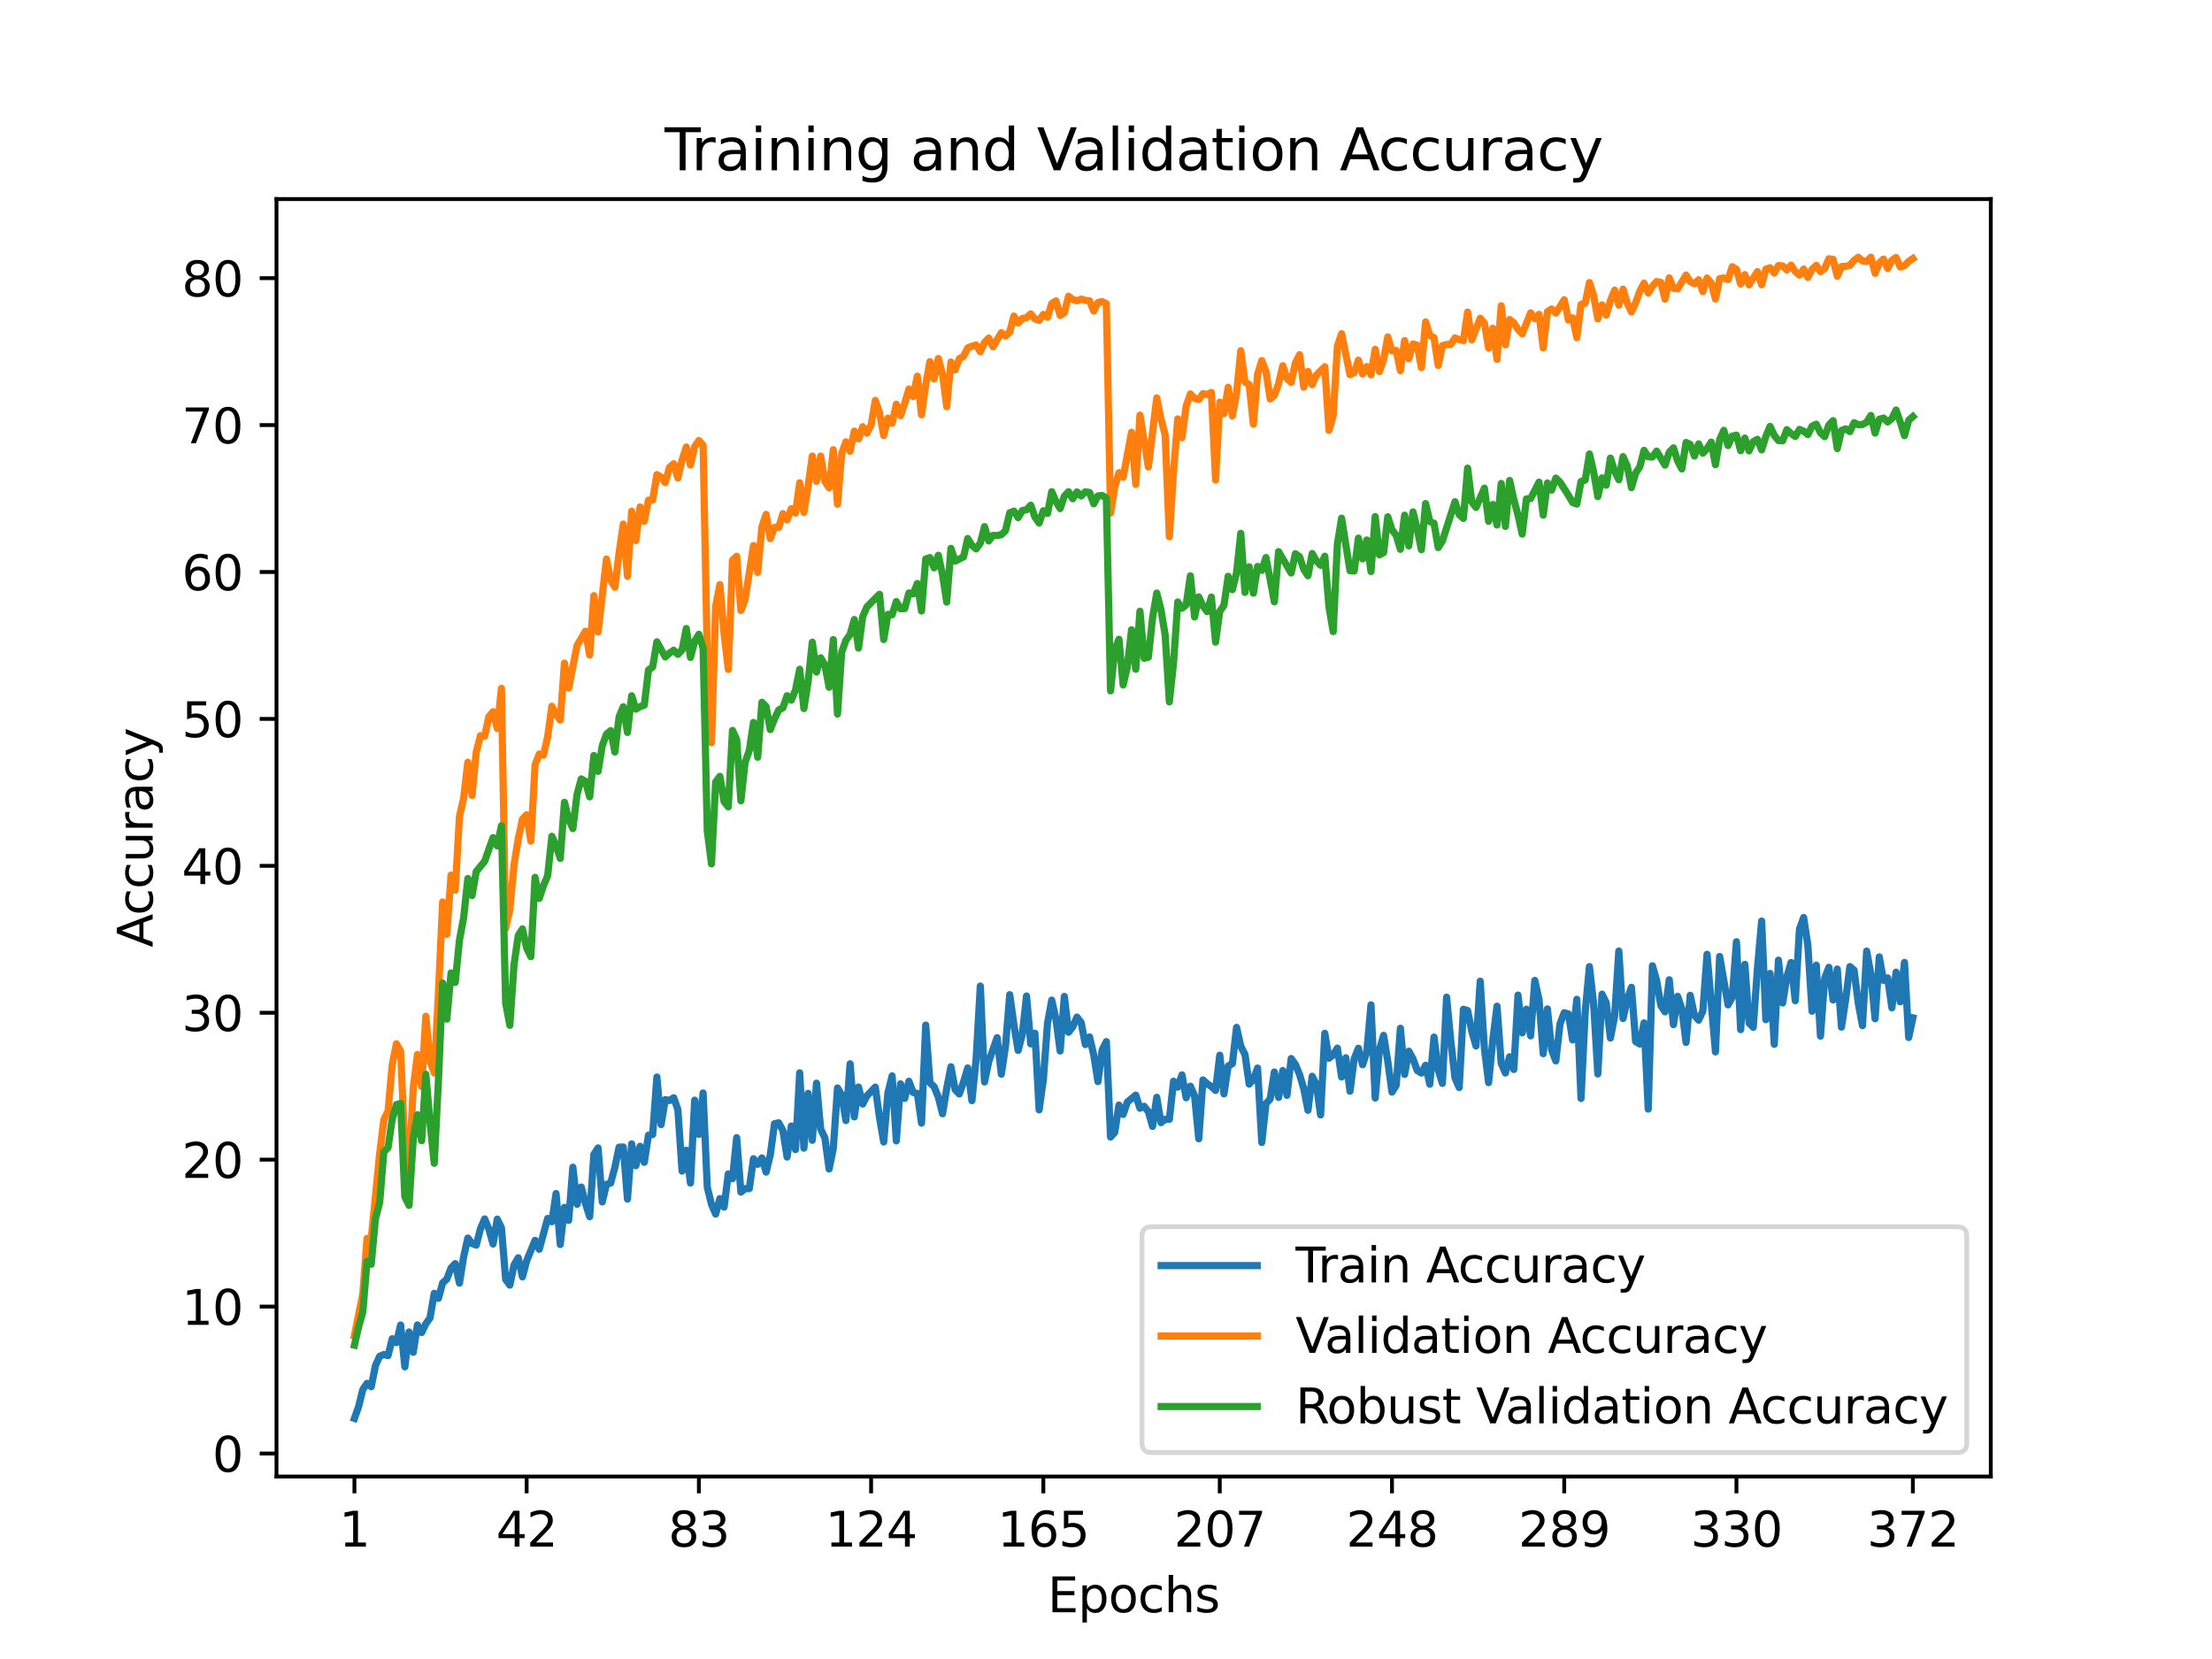 <?xml version="1.0" encoding="utf-8" standalone="no"?>
<!DOCTYPE svg PUBLIC "-//W3C//DTD SVG 1.1//EN"
  "http://www.w3.org/Graphics/SVG/1.1/DTD/svg11.dtd">
<svg height="345.6pt" version="1.1" viewBox="0 0 460.8 345.6" width="460.8pt" xmlns="http://www.w3.org/2000/svg" xmlns:xlink="http://www.w3.org/1999/xlink">
 <defs>
  <style type="text/css">*{stroke-linecap:butt;stroke-linejoin:round;}</style>
 </defs>
 <g id="figure_1">
  <g id="patch_1">
   <path d="M 0 345.6 
L 460.8 345.6 
L 460.8 0 
L 0 0 
z
" style="fill:#ffffff;"/>
  </g>
  <g id="axes_1">
   <g id="patch_2">
    <path d="M 57.6 307.584 
L 414.72 307.584 
L 414.72 41.472 
L 57.6 41.472 
z
" style="fill:#ffffff;"/>
   </g>
   <g id="matplotlib.axis_1">
    <g id="xtick_1">
     <g id="line2d_1">
      <defs>
       <path d="M 0 0 
L 0 3.5 
" id="m6f16e07f2f" style="stroke:#000000;stroke-width:0.8;"/>
      </defs>
      <g>
       <use style="stroke:#000000;stroke-width:0.8;" x="73.833" xlink:href="#m6f16e07f2f" y="307.584"/>
      </g>
     </g>
     <g id="text_1">
      <!-- 1 -->
      <g transform="translate(70.651 322.182)scale(0.1 -0.1)">
       <defs>
        <path d="M 794 531 
L 1825 531 
L 1825 4091 
L 703 3866 
L 703 4441 
L 1819 4666 
L 2450 4666 
L 2450 531 
L 3481 531 
L 3481 0 
L 794 0 
L 794 531 
z
" id="DejaVuSans-31" transform="scale(0.016)"/>
       </defs>
       <use xlink:href="#DejaVuSans-31"/>
      </g>
     </g>
    </g>
    <g id="xtick_2">
     <g id="line2d_2">
      <g>
       <use style="stroke:#000000;stroke-width:0.8;" x="109.711" xlink:href="#m6f16e07f2f" y="307.584"/>
      </g>
     </g>
     <g id="text_2">
      <!-- 42 -->
      <g transform="translate(103.348 322.182)scale(0.1 -0.1)">
       <defs>
        <path d="M 2419 4116 
L 825 1625 
L 2419 1625 
L 2419 4116 
z
M 2253 4666 
L 3047 4666 
L 3047 1625 
L 3713 1625 
L 3713 1100 
L 3047 1100 
L 3047 0 
L 2419 0 
L 2419 1100 
L 313 1100 
L 313 1709 
L 2253 4666 
z
" id="DejaVuSans-34" transform="scale(0.016)"/>
        <path d="M 1228 531 
L 3431 531 
L 3431 0 
L 469 0 
L 469 531 
Q 828 903 1448 1529 
Q 2069 2156 2228 2338 
Q 2531 2678 2651 2914 
Q 2772 3150 2772 3378 
Q 2772 3750 2511 3984 
Q 2250 4219 1831 4219 
Q 1534 4219 1204 4116 
Q 875 4013 500 3803 
L 500 4441 
Q 881 4594 1212 4672 
Q 1544 4750 1819 4750 
Q 2544 4750 2975 4387 
Q 3406 4025 3406 3419 
Q 3406 3131 3298 2873 
Q 3191 2616 2906 2266 
Q 2828 2175 2409 1742 
Q 1991 1309 1228 531 
z
" id="DejaVuSans-32" transform="scale(0.016)"/>
       </defs>
       <use xlink:href="#DejaVuSans-34"/>
       <use x="63.623" xlink:href="#DejaVuSans-32"/>
      </g>
     </g>
    </g>
    <g id="xtick_3">
     <g id="line2d_3">
      <g>
       <use style="stroke:#000000;stroke-width:0.8;" x="145.589" xlink:href="#m6f16e07f2f" y="307.584"/>
      </g>
     </g>
     <g id="text_3">
      <!-- 83 -->
      <g transform="translate(139.227 322.182)scale(0.1 -0.1)">
       <defs>
        <path d="M 2034 2216 
Q 1584 2216 1326 1975 
Q 1069 1734 1069 1313 
Q 1069 891 1326 650 
Q 1584 409 2034 409 
Q 2484 409 2743 651 
Q 3003 894 3003 1313 
Q 3003 1734 2745 1975 
Q 2488 2216 2034 2216 
z
M 1403 2484 
Q 997 2584 770 2862 
Q 544 3141 544 3541 
Q 544 4100 942 4425 
Q 1341 4750 2034 4750 
Q 2731 4750 3128 4425 
Q 3525 4100 3525 3541 
Q 3525 3141 3298 2862 
Q 3072 2584 2669 2484 
Q 3125 2378 3379 2068 
Q 3634 1759 3634 1313 
Q 3634 634 3220 271 
Q 2806 -91 2034 -91 
Q 1263 -91 848 271 
Q 434 634 434 1313 
Q 434 1759 690 2068 
Q 947 2378 1403 2484 
z
M 1172 3481 
Q 1172 3119 1398 2916 
Q 1625 2713 2034 2713 
Q 2441 2713 2670 2916 
Q 2900 3119 2900 3481 
Q 2900 3844 2670 4047 
Q 2441 4250 2034 4250 
Q 1625 4250 1398 4047 
Q 1172 3844 1172 3481 
z
" id="DejaVuSans-38" transform="scale(0.016)"/>
        <path d="M 2597 2516 
Q 3050 2419 3304 2112 
Q 3559 1806 3559 1356 
Q 3559 666 3084 287 
Q 2609 -91 1734 -91 
Q 1441 -91 1130 -33 
Q 819 25 488 141 
L 488 750 
Q 750 597 1062 519 
Q 1375 441 1716 441 
Q 2309 441 2620 675 
Q 2931 909 2931 1356 
Q 2931 1769 2642 2001 
Q 2353 2234 1838 2234 
L 1294 2234 
L 1294 2753 
L 1863 2753 
Q 2328 2753 2575 2939 
Q 2822 3125 2822 3475 
Q 2822 3834 2567 4026 
Q 2313 4219 1838 4219 
Q 1578 4219 1281 4162 
Q 984 4106 628 3988 
L 628 4550 
Q 988 4650 1302 4700 
Q 1616 4750 1894 4750 
Q 2613 4750 3031 4423 
Q 3450 4097 3450 3541 
Q 3450 3153 3228 2886 
Q 3006 2619 2597 2516 
z
" id="DejaVuSans-33" transform="scale(0.016)"/>
       </defs>
       <use xlink:href="#DejaVuSans-38"/>
       <use x="63.623" xlink:href="#DejaVuSans-33"/>
      </g>
     </g>
    </g>
    <g id="xtick_4">
     <g id="line2d_4">
      <g>
       <use style="stroke:#000000;stroke-width:0.8;" x="181.468" xlink:href="#m6f16e07f2f" y="307.584"/>
      </g>
     </g>
     <g id="text_4">
      <!-- 124 -->
      <g transform="translate(171.924 322.182)scale(0.1 -0.1)">
       <use xlink:href="#DejaVuSans-31"/>
       <use x="63.623" xlink:href="#DejaVuSans-32"/>
       <use x="127.246" xlink:href="#DejaVuSans-34"/>
      </g>
     </g>
    </g>
    <g id="xtick_5">
     <g id="line2d_5">
      <g>
       <use style="stroke:#000000;stroke-width:0.8;" x="217.346" xlink:href="#m6f16e07f2f" y="307.584"/>
      </g>
     </g>
     <g id="text_5">
      <!-- 165 -->
      <g transform="translate(207.802 322.182)scale(0.1 -0.1)">
       <defs>
        <path d="M 2113 2584 
Q 1688 2584 1439 2293 
Q 1191 2003 1191 1497 
Q 1191 994 1439 701 
Q 1688 409 2113 409 
Q 2538 409 2786 701 
Q 3034 994 3034 1497 
Q 3034 2003 2786 2293 
Q 2538 2584 2113 2584 
z
M 3366 4563 
L 3366 3988 
Q 3128 4100 2886 4159 
Q 2644 4219 2406 4219 
Q 1781 4219 1451 3797 
Q 1122 3375 1075 2522 
Q 1259 2794 1537 2939 
Q 1816 3084 2150 3084 
Q 2853 3084 3261 2657 
Q 3669 2231 3669 1497 
Q 3669 778 3244 343 
Q 2819 -91 2113 -91 
Q 1303 -91 875 529 
Q 447 1150 447 2328 
Q 447 3434 972 4092 
Q 1497 4750 2381 4750 
Q 2619 4750 2861 4703 
Q 3103 4656 3366 4563 
z
" id="DejaVuSans-36" transform="scale(0.016)"/>
        <path d="M 691 4666 
L 3169 4666 
L 3169 4134 
L 1269 4134 
L 1269 2991 
Q 1406 3038 1543 3061 
Q 1681 3084 1819 3084 
Q 2600 3084 3056 2656 
Q 3513 2228 3513 1497 
Q 3513 744 3044 326 
Q 2575 -91 1722 -91 
Q 1428 -91 1123 -41 
Q 819 9 494 109 
L 494 744 
Q 775 591 1075 516 
Q 1375 441 1709 441 
Q 2250 441 2565 725 
Q 2881 1009 2881 1497 
Q 2881 1984 2565 2268 
Q 2250 2553 1709 2553 
Q 1456 2553 1204 2497 
Q 953 2441 691 2322 
L 691 4666 
z
" id="DejaVuSans-35" transform="scale(0.016)"/>
       </defs>
       <use xlink:href="#DejaVuSans-31"/>
       <use x="63.623" xlink:href="#DejaVuSans-36"/>
       <use x="127.246" xlink:href="#DejaVuSans-35"/>
      </g>
     </g>
    </g>
    <g id="xtick_6">
     <g id="line2d_6">
      <g>
       <use style="stroke:#000000;stroke-width:0.8;" x="254.099" xlink:href="#m6f16e07f2f" y="307.584"/>
      </g>
     </g>
     <g id="text_6">
      <!-- 207 -->
      <g transform="translate(244.555 322.182)scale(0.1 -0.1)">
       <defs>
        <path d="M 2034 4250 
Q 1547 4250 1301 3770 
Q 1056 3291 1056 2328 
Q 1056 1369 1301 889 
Q 1547 409 2034 409 
Q 2525 409 2770 889 
Q 3016 1369 3016 2328 
Q 3016 3291 2770 3770 
Q 2525 4250 2034 4250 
z
M 2034 4750 
Q 2819 4750 3233 4129 
Q 3647 3509 3647 2328 
Q 3647 1150 3233 529 
Q 2819 -91 2034 -91 
Q 1250 -91 836 529 
Q 422 1150 422 2328 
Q 422 3509 836 4129 
Q 1250 4750 2034 4750 
z
" id="DejaVuSans-30" transform="scale(0.016)"/>
        <path d="M 525 4666 
L 3525 4666 
L 3525 4397 
L 1831 0 
L 1172 0 
L 2766 4134 
L 525 4134 
L 525 4666 
z
" id="DejaVuSans-37" transform="scale(0.016)"/>
       </defs>
       <use xlink:href="#DejaVuSans-32"/>
       <use x="63.623" xlink:href="#DejaVuSans-30"/>
       <use x="127.246" xlink:href="#DejaVuSans-37"/>
      </g>
     </g>
    </g>
    <g id="xtick_7">
     <g id="line2d_7">
      <g>
       <use style="stroke:#000000;stroke-width:0.8;" x="289.977" xlink:href="#m6f16e07f2f" y="307.584"/>
      </g>
     </g>
     <g id="text_7">
      <!-- 248 -->
      <g transform="translate(280.434 322.182)scale(0.1 -0.1)">
       <use xlink:href="#DejaVuSans-32"/>
       <use x="63.623" xlink:href="#DejaVuSans-34"/>
       <use x="127.246" xlink:href="#DejaVuSans-38"/>
      </g>
     </g>
    </g>
    <g id="xtick_8">
     <g id="line2d_8">
      <g>
       <use style="stroke:#000000;stroke-width:0.8;" x="325.856" xlink:href="#m6f16e07f2f" y="307.584"/>
      </g>
     </g>
     <g id="text_8">
      <!-- 289 -->
      <g transform="translate(316.312 322.182)scale(0.1 -0.1)">
       <defs>
        <path d="M 703 97 
L 703 672 
Q 941 559 1184 500 
Q 1428 441 1663 441 
Q 2288 441 2617 861 
Q 2947 1281 2994 2138 
Q 2813 1869 2534 1725 
Q 2256 1581 1919 1581 
Q 1219 1581 811 2004 
Q 403 2428 403 3163 
Q 403 3881 828 4315 
Q 1253 4750 1959 4750 
Q 2769 4750 3195 4129 
Q 3622 3509 3622 2328 
Q 3622 1225 3098 567 
Q 2575 -91 1691 -91 
Q 1453 -91 1209 -44 
Q 966 3 703 97 
z
M 1959 2075 
Q 2384 2075 2632 2365 
Q 2881 2656 2881 3163 
Q 2881 3666 2632 3958 
Q 2384 4250 1959 4250 
Q 1534 4250 1286 3958 
Q 1038 3666 1038 3163 
Q 1038 2656 1286 2365 
Q 1534 2075 1959 2075 
z
" id="DejaVuSans-39" transform="scale(0.016)"/>
       </defs>
       <use xlink:href="#DejaVuSans-32"/>
       <use x="63.623" xlink:href="#DejaVuSans-38"/>
       <use x="127.246" xlink:href="#DejaVuSans-39"/>
      </g>
     </g>
    </g>
    <g id="xtick_9">
     <g id="line2d_9">
      <g>
       <use style="stroke:#000000;stroke-width:0.8;" x="361.734" xlink:href="#m6f16e07f2f" y="307.584"/>
      </g>
     </g>
     <g id="text_9">
      <!-- 330 -->
      <g transform="translate(352.19 322.182)scale(0.1 -0.1)">
       <use xlink:href="#DejaVuSans-33"/>
       <use x="63.623" xlink:href="#DejaVuSans-33"/>
       <use x="127.246" xlink:href="#DejaVuSans-30"/>
      </g>
     </g>
    </g>
    <g id="xtick_10">
     <g id="line2d_10">
      <g>
       <use style="stroke:#000000;stroke-width:0.8;" x="398.487" xlink:href="#m6f16e07f2f" y="307.584"/>
      </g>
     </g>
     <g id="text_10">
      <!-- 372 -->
      <g transform="translate(388.944 322.182)scale(0.1 -0.1)">
       <use xlink:href="#DejaVuSans-33"/>
       <use x="63.623" xlink:href="#DejaVuSans-37"/>
       <use x="127.246" xlink:href="#DejaVuSans-32"/>
      </g>
     </g>
    </g>
    <g id="text_11">
     <!-- Epochs -->
     <g transform="translate(218.244 335.861)scale(0.1 -0.1)">
      <defs>
       <path d="M 628 4666 
L 3578 4666 
L 3578 4134 
L 1259 4134 
L 1259 2753 
L 3481 2753 
L 3481 2222 
L 1259 2222 
L 1259 531 
L 3634 531 
L 3634 0 
L 628 0 
L 628 4666 
z
" id="DejaVuSans-45" transform="scale(0.016)"/>
       <path d="M 1159 525 
L 1159 -1331 
L 581 -1331 
L 581 3500 
L 1159 3500 
L 1159 2969 
Q 1341 3281 1617 3432 
Q 1894 3584 2278 3584 
Q 2916 3584 3314 3078 
Q 3713 2572 3713 1747 
Q 3713 922 3314 415 
Q 2916 -91 2278 -91 
Q 1894 -91 1617 61 
Q 1341 213 1159 525 
z
M 3116 1747 
Q 3116 2381 2855 2742 
Q 2594 3103 2138 3103 
Q 1681 3103 1420 2742 
Q 1159 2381 1159 1747 
Q 1159 1113 1420 752 
Q 1681 391 2138 391 
Q 2594 391 2855 752 
Q 3116 1113 3116 1747 
z
" id="DejaVuSans-70" transform="scale(0.016)"/>
       <path d="M 1959 3097 
Q 1497 3097 1228 2736 
Q 959 2375 959 1747 
Q 959 1119 1226 758 
Q 1494 397 1959 397 
Q 2419 397 2687 759 
Q 2956 1122 2956 1747 
Q 2956 2369 2687 2733 
Q 2419 3097 1959 3097 
z
M 1959 3584 
Q 2709 3584 3137 3096 
Q 3566 2609 3566 1747 
Q 3566 888 3137 398 
Q 2709 -91 1959 -91 
Q 1206 -91 779 398 
Q 353 888 353 1747 
Q 353 2609 779 3096 
Q 1206 3584 1959 3584 
z
" id="DejaVuSans-6f" transform="scale(0.016)"/>
       <path d="M 3122 3366 
L 3122 2828 
Q 2878 2963 2633 3030 
Q 2388 3097 2138 3097 
Q 1578 3097 1268 2742 
Q 959 2388 959 1747 
Q 959 1106 1268 751 
Q 1578 397 2138 397 
Q 2388 397 2633 464 
Q 2878 531 3122 666 
L 3122 134 
Q 2881 22 2623 -34 
Q 2366 -91 2075 -91 
Q 1284 -91 818 406 
Q 353 903 353 1747 
Q 353 2603 823 3093 
Q 1294 3584 2113 3584 
Q 2378 3584 2631 3529 
Q 2884 3475 3122 3366 
z
" id="DejaVuSans-63" transform="scale(0.016)"/>
       <path d="M 3513 2113 
L 3513 0 
L 2938 0 
L 2938 2094 
Q 2938 2591 2744 2837 
Q 2550 3084 2163 3084 
Q 1697 3084 1428 2787 
Q 1159 2491 1159 1978 
L 1159 0 
L 581 0 
L 581 4863 
L 1159 4863 
L 1159 2956 
Q 1366 3272 1645 3428 
Q 1925 3584 2291 3584 
Q 2894 3584 3203 3211 
Q 3513 2838 3513 2113 
z
" id="DejaVuSans-68" transform="scale(0.016)"/>
       <path d="M 2834 3397 
L 2834 2853 
Q 2591 2978 2328 3040 
Q 2066 3103 1784 3103 
Q 1356 3103 1142 2972 
Q 928 2841 928 2578 
Q 928 2378 1081 2264 
Q 1234 2150 1697 2047 
L 1894 2003 
Q 2506 1872 2764 1633 
Q 3022 1394 3022 966 
Q 3022 478 2636 193 
Q 2250 -91 1575 -91 
Q 1294 -91 989 -36 
Q 684 19 347 128 
L 347 722 
Q 666 556 975 473 
Q 1284 391 1588 391 
Q 1994 391 2212 530 
Q 2431 669 2431 922 
Q 2431 1156 2273 1281 
Q 2116 1406 1581 1522 
L 1381 1569 
Q 847 1681 609 1914 
Q 372 2147 372 2553 
Q 372 3047 722 3315 
Q 1072 3584 1716 3584 
Q 2034 3584 2315 3537 
Q 2597 3491 2834 3397 
z
" id="DejaVuSans-73" transform="scale(0.016)"/>
      </defs>
      <use xlink:href="#DejaVuSans-45"/>
      <use x="63.184" xlink:href="#DejaVuSans-70"/>
      <use x="126.66" xlink:href="#DejaVuSans-6f"/>
      <use x="187.842" xlink:href="#DejaVuSans-63"/>
      <use x="242.822" xlink:href="#DejaVuSans-68"/>
      <use x="306.201" xlink:href="#DejaVuSans-73"/>
     </g>
    </g>
   </g>
   <g id="matplotlib.axis_2">
    <g id="ytick_1">
     <g id="line2d_11">
      <defs>
       <path d="M 0 0 
L -3.5 0 
" id="mea596ab24e" style="stroke:#000000;stroke-width:0.8;"/>
      </defs>
      <g>
       <use style="stroke:#000000;stroke-width:0.8;" x="57.6" xlink:href="#mea596ab24e" y="302.793"/>
      </g>
     </g>
     <g id="text_12">
      <!-- 0 -->
      <g transform="translate(44.237 306.592)scale(0.1 -0.1)">
       <use xlink:href="#DejaVuSans-30"/>
      </g>
     </g>
    </g>
    <g id="ytick_2">
     <g id="line2d_12">
      <g>
       <use style="stroke:#000000;stroke-width:0.8;" x="57.6" xlink:href="#mea596ab24e" y="272.187"/>
      </g>
     </g>
     <g id="text_13">
      <!-- 10 -->
      <g transform="translate(37.875 275.986)scale(0.1 -0.1)">
       <use xlink:href="#DejaVuSans-31"/>
       <use x="63.623" xlink:href="#DejaVuSans-30"/>
      </g>
     </g>
    </g>
    <g id="ytick_3">
     <g id="line2d_13">
      <g>
       <use style="stroke:#000000;stroke-width:0.8;" x="57.6" xlink:href="#mea596ab24e" y="241.581"/>
      </g>
     </g>
     <g id="text_14">
      <!-- 20 -->
      <g transform="translate(37.875 245.38)scale(0.1 -0.1)">
       <use xlink:href="#DejaVuSans-32"/>
       <use x="63.623" xlink:href="#DejaVuSans-30"/>
      </g>
     </g>
    </g>
    <g id="ytick_4">
     <g id="line2d_14">
      <g>
       <use style="stroke:#000000;stroke-width:0.8;" x="57.6" xlink:href="#mea596ab24e" y="210.975"/>
      </g>
     </g>
     <g id="text_15">
      <!-- 30 -->
      <g transform="translate(37.875 214.774)scale(0.1 -0.1)">
       <use xlink:href="#DejaVuSans-33"/>
       <use x="63.623" xlink:href="#DejaVuSans-30"/>
      </g>
     </g>
    </g>
    <g id="ytick_5">
     <g id="line2d_15">
      <g>
       <use style="stroke:#000000;stroke-width:0.8;" x="57.6" xlink:href="#mea596ab24e" y="180.369"/>
      </g>
     </g>
     <g id="text_16">
      <!-- 40 -->
      <g transform="translate(37.875 184.168)scale(0.1 -0.1)">
       <use xlink:href="#DejaVuSans-34"/>
       <use x="63.623" xlink:href="#DejaVuSans-30"/>
      </g>
     </g>
    </g>
    <g id="ytick_6">
     <g id="line2d_16">
      <g>
       <use style="stroke:#000000;stroke-width:0.8;" x="57.6" xlink:href="#mea596ab24e" y="149.763"/>
      </g>
     </g>
     <g id="text_17">
      <!-- 50 -->
      <g transform="translate(37.875 153.562)scale(0.1 -0.1)">
       <use xlink:href="#DejaVuSans-35"/>
       <use x="63.623" xlink:href="#DejaVuSans-30"/>
      </g>
     </g>
    </g>
    <g id="ytick_7">
     <g id="line2d_17">
      <g>
       <use style="stroke:#000000;stroke-width:0.8;" x="57.6" xlink:href="#mea596ab24e" y="119.157"/>
      </g>
     </g>
     <g id="text_18">
      <!-- 60 -->
      <g transform="translate(37.875 122.956)scale(0.1 -0.1)">
       <use xlink:href="#DejaVuSans-36"/>
       <use x="63.623" xlink:href="#DejaVuSans-30"/>
      </g>
     </g>
    </g>
    <g id="ytick_8">
     <g id="line2d_18">
      <g>
       <use style="stroke:#000000;stroke-width:0.8;" x="57.6" xlink:href="#mea596ab24e" y="88.551"/>
      </g>
     </g>
     <g id="text_19">
      <!-- 70 -->
      <g transform="translate(37.875 92.35)scale(0.1 -0.1)">
       <use xlink:href="#DejaVuSans-37"/>
       <use x="63.623" xlink:href="#DejaVuSans-30"/>
      </g>
     </g>
    </g>
    <g id="ytick_9">
     <g id="line2d_19">
      <g>
       <use style="stroke:#000000;stroke-width:0.8;" x="57.6" xlink:href="#mea596ab24e" y="57.945"/>
      </g>
     </g>
     <g id="text_20">
      <!-- 80 -->
      <g transform="translate(37.875 61.744)scale(0.1 -0.1)">
       <use xlink:href="#DejaVuSans-38"/>
       <use x="63.623" xlink:href="#DejaVuSans-30"/>
      </g>
     </g>
    </g>
    <g id="text_21">
     <!-- Accuracy -->
     <g transform="translate(31.795 197.356)rotate(-90)scale(0.1 -0.1)">
      <defs>
       <path d="M 2188 4044 
L 1331 1722 
L 3047 1722 
L 2188 4044 
z
M 1831 4666 
L 2547 4666 
L 4325 0 
L 3669 0 
L 3244 1197 
L 1141 1197 
L 716 0 
L 50 0 
L 1831 4666 
z
" id="DejaVuSans-41" transform="scale(0.016)"/>
       <path d="M 544 1381 
L 544 3500 
L 1119 3500 
L 1119 1403 
Q 1119 906 1312 657 
Q 1506 409 1894 409 
Q 2359 409 2629 706 
Q 2900 1003 2900 1516 
L 2900 3500 
L 3475 3500 
L 3475 0 
L 2900 0 
L 2900 538 
Q 2691 219 2414 64 
Q 2138 -91 1772 -91 
Q 1169 -91 856 284 
Q 544 659 544 1381 
z
M 1991 3584 
L 1991 3584 
z
" id="DejaVuSans-75" transform="scale(0.016)"/>
       <path d="M 2631 2963 
Q 2534 3019 2420 3045 
Q 2306 3072 2169 3072 
Q 1681 3072 1420 2755 
Q 1159 2438 1159 1844 
L 1159 0 
L 581 0 
L 581 3500 
L 1159 3500 
L 1159 2956 
Q 1341 3275 1631 3429 
Q 1922 3584 2338 3584 
Q 2397 3584 2469 3576 
Q 2541 3569 2628 3553 
L 2631 2963 
z
" id="DejaVuSans-72" transform="scale(0.016)"/>
       <path d="M 2194 1759 
Q 1497 1759 1228 1600 
Q 959 1441 959 1056 
Q 959 750 1161 570 
Q 1363 391 1709 391 
Q 2188 391 2477 730 
Q 2766 1069 2766 1631 
L 2766 1759 
L 2194 1759 
z
M 3341 1997 
L 3341 0 
L 2766 0 
L 2766 531 
Q 2569 213 2275 61 
Q 1981 -91 1556 -91 
Q 1019 -91 701 211 
Q 384 513 384 1019 
Q 384 1609 779 1909 
Q 1175 2209 1959 2209 
L 2766 2209 
L 2766 2266 
Q 2766 2663 2505 2880 
Q 2244 3097 1772 3097 
Q 1472 3097 1187 3025 
Q 903 2953 641 2809 
L 641 3341 
Q 956 3463 1253 3523 
Q 1550 3584 1831 3584 
Q 2591 3584 2966 3190 
Q 3341 2797 3341 1997 
z
" id="DejaVuSans-61" transform="scale(0.016)"/>
       <path d="M 2059 -325 
Q 1816 -950 1584 -1140 
Q 1353 -1331 966 -1331 
L 506 -1331 
L 506 -850 
L 844 -850 
Q 1081 -850 1212 -737 
Q 1344 -625 1503 -206 
L 1606 56 
L 191 3500 
L 800 3500 
L 1894 763 
L 2988 3500 
L 3597 3500 
L 2059 -325 
z
" id="DejaVuSans-79" transform="scale(0.016)"/>
      </defs>
      <use xlink:href="#DejaVuSans-41"/>
      <use x="66.658" xlink:href="#DejaVuSans-63"/>
      <use x="121.639" xlink:href="#DejaVuSans-63"/>
      <use x="176.619" xlink:href="#DejaVuSans-75"/>
      <use x="239.998" xlink:href="#DejaVuSans-72"/>
      <use x="281.111" xlink:href="#DejaVuSans-61"/>
      <use x="342.391" xlink:href="#DejaVuSans-63"/>
      <use x="397.371" xlink:href="#DejaVuSans-79"/>
     </g>
    </g>
   </g>
   <g id="line2d_20">
    <path clip-path="url(#pa66f27a408)" d="M 73.833 295.488 
L 74.708 293.007 
L 75.583 289.469 
L 76.458 288.181 
L 77.333 288.885 
L 78.208 284.496 
L 79.083 282.546 
L 79.958 282.164 
L 80.833 282.401 
L 81.708 278.879 
L 82.584 279.685 
L 83.459 276.021 
L 84.334 284.741 
L 85.209 277.475 
L 86.084 281.707 
L 86.959 276.002 
L 87.834 277.596 
L 88.709 275.772 
L 89.584 274.537 
L 90.459 269.428 
L 91.334 270.469 
L 92.209 267.247 
L 93.084 266.467 
L 93.96 264.137 
L 94.835 263.242 
L 95.71 267.29 
L 96.585 261.803 
L 97.46 257.918 
L 98.335 259.042 
L 99.21 259.385 
L 100.085 255.984 
L 100.96 253.925 
L 101.835 256.008 
L 102.71 259.151 
L 103.585 253.97 
L 104.461 255.788 
L 105.336 266.515 
L 106.211 267.716 
L 107.086 263.517 
L 107.961 262.015 
L 108.836 265.992 
L 109.711 262.662 
L 111.461 258.386 
L 112.336 260.238 
L 114.086 253.827 
L 114.961 254.511 
L 115.837 248.642 
L 116.712 259.259 
L 117.587 251.515 
L 118.462 254.225 
L 119.337 243.154 
L 120.212 250.875 
L 121.087 247.29 
L 121.962 250.673 
L 122.837 253.454 
L 123.712 240.503 
L 124.587 239.128 
L 125.462 250.379 
L 126.338 246.72 
L 127.213 246.443 
L 128.088 243.176 
L 128.963 238.981 
L 129.838 238.945 
L 130.713 249.789 
L 131.588 238.291 
L 132.463 242.836 
L 133.338 238.798 
L 134.213 242.142 
L 135.088 236.48 
L 135.963 236.343 
L 136.838 224.362 
L 137.714 234.272 
L 138.589 229.067 
L 139.464 229.261 
L 140.339 228.685 
L 141.214 231.148 
L 142.089 243.956 
L 142.964 239.624 
L 143.839 246.445 
L 144.714 229.185 
L 145.589 236.313 
L 146.464 227.683 
L 147.339 247.333 
L 148.214 250.883 
L 149.09 252.913 
L 149.965 249.691 
L 150.84 251.469 
L 151.715 244.556 
L 152.59 245.545 
L 153.465 237.006 
L 154.34 248.339 
L 155.215 247.614 
L 156.09 247.62 
L 156.965 241.385 
L 157.84 242.55 
L 158.715 241.222 
L 159.591 244.172 
L 160.466 240.581 
L 161.341 234.092 
L 162.216 233.905 
L 163.091 235.508 
L 163.966 241.032 
L 164.841 234.57 
L 165.716 239.477 
L 166.591 223.495 
L 167.466 239.179 
L 168.341 227.761 
L 169.216 237.547 
L 170.091 225.651 
L 170.967 235.247 
L 171.842 237.043 
L 172.717 243.523 
L 173.592 239.236 
L 174.467 226.641 
L 175.342 228.102 
L 176.217 233.436 
L 177.092 221.609 
L 177.967 232.668 
L 178.842 226.449 
L 179.717 229.987 
L 180.592 228.285 
L 182.343 226.465 
L 183.218 232.817 
L 184.093 237.894 
L 184.968 227.669 
L 185.843 224.131 
L 186.718 237.665 
L 187.593 225.79 
L 188.468 228.826 
L 189.343 225.245 
L 190.218 227.582 
L 191.093 227.78 
L 191.968 233.968 
L 192.844 213.543 
L 193.719 225.545 
L 194.594 226.388 
L 195.469 228.547 
L 196.344 232.013 
L 197.219 226.745 
L 198.094 222.236 
L 198.969 226.98 
L 199.844 227.892 
L 200.719 225.409 
L 201.594 222.48 
L 202.469 229.289 
L 203.345 220.563 
L 204.22 205.415 
L 205.095 225.388 
L 205.97 221.148 
L 207.72 216.176 
L 208.595 223.774 
L 209.47 217.912 
L 210.345 207.206 
L 211.22 213.525 
L 212.095 218.82 
L 212.97 215.443 
L 213.845 207.483 
L 214.721 217.459 
L 215.596 215.247 
L 216.471 231.201 
L 217.346 224.937 
L 218.221 213.139 
L 219.096 208.345 
L 219.971 212.325 
L 220.846 218.938 
L 221.721 207.573 
L 222.596 215.041 
L 223.471 213.917 
L 224.346 211.875 
L 225.222 213.019 
L 226.097 217.6 
L 226.972 216.01 
L 227.847 219.775 
L 228.722 225.313 
L 229.597 218.726 
L 230.472 216.988 
L 231.347 236.863 
L 232.222 235.894 
L 233.097 230.208 
L 233.972 232.156 
L 234.847 229.581 
L 236.598 228.136 
L 237.473 230.866 
L 238.348 230.467 
L 239.223 231.589 
L 240.098 234.648 
L 240.973 228.594 
L 241.848 233.866 
L 242.723 233.17 
L 243.598 233.168 
L 244.473 225.237 
L 245.348 226.476 
L 246.223 223.929 
L 247.098 228.687 
L 247.974 226.28 
L 248.849 228.289 
L 249.724 237.229 
L 250.599 224.964 
L 251.474 225.77 
L 252.349 226.349 
L 253.224 227.159 
L 254.099 219.81 
L 254.974 227.871 
L 255.849 222.074 
L 256.724 221.583 
L 257.599 214.027 
L 258.475 217.947 
L 259.35 219.667 
L 260.225 225.827 
L 261.1 224.894 
L 261.975 222.499 
L 262.85 237.998 
L 263.725 229.92 
L 264.6 228.94 
L 265.475 223.325 
L 266.35 228.608 
L 267.225 223.019 
L 268.1 228.173 
L 268.975 220.518 
L 269.851 221.736 
L 270.726 223.848 
L 271.601 226.8 
L 272.476 231.291 
L 273.351 224.209 
L 274.226 225.919 
L 275.101 232.26 
L 275.976 215.264 
L 276.851 220.458 
L 277.726 219.761 
L 278.601 218.345 
L 279.476 224.356 
L 280.352 220.356 
L 281.227 227.324 
L 282.102 220.583 
L 282.977 218.371 
L 283.852 221.803 
L 284.727 219.126 
L 285.602 209.33 
L 286.477 228.734 
L 287.352 218.751 
L 288.227 215.686 
L 289.102 221.107 
L 289.977 227.5 
L 290.852 226.106 
L 291.728 214.211 
L 292.603 223.817 
L 293.478 218.991 
L 294.353 220.573 
L 295.228 222.987 
L 296.103 223.542 
L 296.978 221.917 
L 297.853 225.866 
L 298.728 216.045 
L 299.603 222.85 
L 300.478 225.692 
L 301.353 207.741 
L 302.229 216.861 
L 303.104 224.556 
L 303.979 226.557 
L 304.854 210.254 
L 305.729 210.514 
L 306.604 214.868 
L 307.479 217.894 
L 308.354 204.401 
L 309.229 218.459 
L 310.104 225.535 
L 310.979 216.684 
L 311.854 209.61 
L 312.729 221.517 
L 313.605 223.531 
L 314.48 220.146 
L 315.355 222.791 
L 316.23 207.296 
L 317.105 215.162 
L 317.98 210.236 
L 318.855 215.788 
L 319.73 204.241 
L 320.605 208.216 
L 321.48 219.504 
L 322.355 210.177 
L 323.23 218.706 
L 324.106 220.999 
L 324.981 213.254 
L 325.856 210.969 
L 326.731 211.226 
L 327.606 216.637 
L 328.481 208.175 
L 329.356 228.824 
L 330.231 210.765 
L 331.106 201.358 
L 331.981 209.081 
L 332.856 223.721 
L 333.731 207.11 
L 334.606 208.912 
L 335.482 216.249 
L 336.357 211.707 
L 337.232 198.12 
L 338.107 212.174 
L 338.982 208.259 
L 339.857 205.676 
L 340.732 216.969 
L 341.607 217.49 
L 342.482 213.087 
L 343.357 231.04 
L 344.232 201.193 
L 345.107 204.237 
L 345.982 209.481 
L 346.858 210.789 
L 347.733 204.105 
L 348.608 213.45 
L 349.483 207.551 
L 350.358 210.167 
L 351.233 217.151 
L 352.108 207.345 
L 352.983 211.524 
L 353.858 212.517 
L 354.733 210.634 
L 355.608 198.798 
L 357.359 219.13 
L 358.234 199.246 
L 359.984 209.336 
L 360.859 207.747 
L 361.734 196.178 
L 362.609 214.494 
L 363.484 200.897 
L 364.359 213.119 
L 365.234 214.001 
L 366.109 201.695 
L 366.984 191.877 
L 367.859 212.423 
L 368.735 202.787 
L 369.61 217.553 
L 370.485 200.018 
L 371.36 208.94 
L 372.235 203.493 
L 373.11 200.509 
L 373.985 208.469 
L 374.86 193.56 
L 375.735 191.132 
L 376.61 196.943 
L 377.485 210.654 
L 378.36 201.054 
L 379.236 215.841 
L 380.111 203.803 
L 380.986 201.509 
L 381.861 208.318 
L 382.736 201.87 
L 383.611 213.97 
L 384.486 208.23 
L 385.361 201.362 
L 386.236 202.107 
L 387.111 208.975 
L 387.986 213.666 
L 388.861 198.137 
L 389.736 202.968 
L 390.612 212.23 
L 391.487 199.349 
L 392.362 204.225 
L 393.237 203.713 
L 394.112 209.948 
L 394.987 202.521 
L 395.862 208.698 
L 396.737 200.495 
L 397.612 216.135 
L 398.487 212.038 
L 398.487 212.038 
" style="fill:none;stroke:#1f77b4;stroke-linecap:square;stroke-width:1.5;"/>
   </g>
   <g id="line2d_21">
    <path clip-path="url(#pa66f27a408)" d="M 73.833 278.247 
L 75.583 269.524 
L 76.458 257.986 
L 77.333 258.077 
L 79.083 240.387 
L 79.958 233.225 
L 80.833 231.481 
L 81.708 221.779 
L 82.584 217.433 
L 83.459 219.055 
L 84.334 239.01 
L 85.209 243.54 
L 86.084 226.676 
L 86.959 219.667 
L 87.834 226.37 
L 88.709 211.709 
L 89.584 221.105 
L 90.459 223.523 
L 91.334 206.874 
L 92.209 187.898 
L 93.084 194.662 
L 93.96 182.297 
L 94.835 185.419 
L 95.71 170.085 
L 96.585 166.259 
L 97.46 158.791 
L 98.335 165.708 
L 99.21 156.68 
L 100.085 153.252 
L 100.96 153.374 
L 101.835 149.304 
L 102.71 148.263 
L 103.585 151.752 
L 104.461 143.397 
L 105.336 193.437 
L 106.211 189.397 
L 107.086 180.124 
L 107.961 174.737 
L 108.836 170.636 
L 109.711 169.718 
L 110.586 175.227 
L 111.461 159.312 
L 112.336 157.078 
L 113.211 157.322 
L 114.086 153.466 
L 114.961 147.131 
L 115.837 148.845 
L 116.712 150.008 
L 117.587 138.132 
L 118.462 143.335 
L 120.212 134.46 
L 121.962 131.491 
L 122.837 136.449 
L 123.712 124.084 
L 124.587 131.644 
L 126.338 116.463 
L 127.213 120.871 
L 128.088 122.34 
L 128.963 115.239 
L 129.838 109.179 
L 130.713 120.044 
L 131.588 106.486 
L 132.463 112.607 
L 133.338 105.598 
L 134.213 108.598 
L 135.088 104.19 
L 135.963 104.16 
L 136.838 98.865 
L 137.714 99.385 
L 138.589 100.548 
L 139.464 97.365 
L 140.339 96.6 
L 141.214 99.569 
L 142.089 95.804 
L 142.964 93.111 
L 143.839 96.876 
L 144.714 93.019 
L 145.589 91.764 
L 146.464 92.744 
L 147.339 136.878 
L 148.214 154.721 
L 149.09 126.257 
L 149.965 121.789 
L 150.84 132.042 
L 151.715 139.448 
L 152.59 116.678 
L 153.465 115.882 
L 154.34 127.175 
L 155.215 124.911 
L 156.965 113.648 
L 157.84 119.248 
L 158.715 109.73 
L 159.591 107.159 
L 160.466 112.209 
L 161.341 109.883 
L 162.216 109.883 
L 163.091 107.006 
L 163.966 108.322 
L 164.841 105.965 
L 165.716 106.884 
L 166.591 100.579 
L 167.466 106.731 
L 168.341 101.283 
L 169.216 95.009 
L 170.091 100.273 
L 170.967 95.009 
L 171.842 100.273 
L 172.717 101.619 
L 173.592 93.692 
L 174.467 105.047 
L 175.342 94.458 
L 176.217 92.04 
L 177.092 94.029 
L 177.967 89.806 
L 178.842 91.428 
L 179.717 88.887 
L 180.592 90.234 
L 181.468 88.551 
L 182.343 83.409 
L 183.218 86.01 
L 184.093 90.724 
L 184.968 87.112 
L 185.843 88.183 
L 186.718 84.205 
L 187.593 86.592 
L 188.468 84.021 
L 189.343 81.052 
L 190.218 82.613 
L 191.093 78.359 
L 191.968 86.408 
L 192.844 80.134 
L 193.719 75.329 
L 194.594 78.94 
L 195.469 74.686 
L 196.344 77.961 
L 197.219 84.725 
L 198.094 75.421 
L 198.969 77.043 
L 199.844 74.717 
L 200.719 74.227 
L 201.594 72.483 
L 202.469 72.115 
L 203.345 71.87 
L 204.22 73.278 
L 205.095 71.35 
L 205.97 70.432 
L 206.845 72.238 
L 208.595 69.299 
L 209.47 70.003 
L 210.345 69.146 
L 211.22 65.841 
L 212.095 67.279 
L 212.97 66.361 
L 213.845 66.178 
L 214.721 65.382 
L 215.596 66.423 
L 216.471 66.729 
L 217.346 65.504 
L 218.221 66.086 
L 219.096 63.239 
L 219.971 62.689 
L 220.846 65.719 
L 221.721 65.168 
L 222.596 61.709 
L 223.471 62.383 
L 224.346 62.658 
L 225.222 62.321 
L 226.097 62.566 
L 226.972 62.658 
L 227.847 64.8 
L 228.722 63.025 
L 229.597 62.811 
L 230.472 63.27 
L 231.347 106.884 
L 232.222 101.466 
L 233.097 98.467 
L 233.972 99.416 
L 235.722 90.05 
L 236.598 100.915 
L 237.473 86.469 
L 239.223 97.273 
L 240.973 82.889 
L 241.848 87.235 
L 242.723 90.601 
L 243.598 111.811 
L 244.473 98.222 
L 245.348 87.265 
L 246.223 91.183 
L 247.098 84.633 
L 247.974 82.062 
L 248.849 82.98 
L 249.724 83.225 
L 250.599 82.001 
L 251.474 82.185 
L 252.349 81.756 
L 253.224 99.997 
L 254.099 83.776 
L 254.974 86.163 
L 255.849 80.685 
L 256.724 86.653 
L 257.599 81.909 
L 258.475 73.064 
L 259.35 79.553 
L 260.225 80.134 
L 261.1 88.367 
L 261.975 77.992 
L 262.85 75.115 
L 263.725 77.41 
L 264.6 83.103 
L 265.475 82.338 
L 266.35 79.92 
L 267.225 76.186 
L 268.1 78.849 
L 268.975 79.675 
L 269.851 75.604 
L 270.726 73.89 
L 271.601 80.654 
L 272.476 77.379 
L 273.351 80.134 
L 274.226 78.145 
L 275.976 76.4 
L 276.851 89.652 
L 277.726 86.592 
L 278.601 72.146 
L 279.476 69.514 
L 281.227 78.053 
L 282.102 77.624 
L 282.977 75.023 
L 283.852 77.9 
L 284.727 76.369 
L 285.602 78.083 
L 286.477 72.758 
L 287.352 77.41 
L 288.227 74.931 
L 289.102 70.187 
L 289.977 73.095 
L 290.852 73.003 
L 291.728 77.226 
L 292.603 70.952 
L 293.478 74.717 
L 294.353 71.656 
L 295.228 71.901 
L 296.103 76.584 
L 296.978 67.065 
L 297.853 69.881 
L 298.728 70.34 
L 299.603 76.125 
L 300.478 71.993 
L 301.353 71.779 
L 302.229 71.717 
L 303.104 70.401 
L 303.979 70.738 
L 304.854 70.952 
L 305.729 65.015 
L 306.604 70.799 
L 308.354 66.3 
L 309.229 67.31 
L 310.104 72.513 
L 310.979 68.381 
L 311.854 74.87 
L 312.729 63.699 
L 313.605 71.84 
L 314.48 66.545 
L 315.355 67.249 
L 316.23 68.626 
L 317.105 69.544 
L 318.855 65.168 
L 319.73 66.392 
L 320.605 65.474 
L 321.48 72.483 
L 322.355 64.923 
L 323.23 64.372 
L 324.106 65.229 
L 325.856 62.444 
L 326.731 66.667 
L 327.606 66.208 
L 328.481 70.34 
L 329.356 63.423 
L 330.231 63.148 
L 331.106 58.863 
L 331.981 61.587 
L 332.856 66.423 
L 333.731 63.515 
L 334.606 65.627 
L 335.482 62.597 
L 336.357 60.454 
L 337.232 63.576 
L 338.107 60.24 
L 338.982 63.148 
L 339.857 64.984 
L 340.732 63.086 
L 341.607 60.638 
L 342.482 58.985 
L 343.357 61.036 
L 344.232 59.628 
L 345.107 58.649 
L 345.982 58.832 
L 346.858 62.321 
L 347.733 57.883 
L 348.608 60.056 
L 349.483 60.179 
L 351.233 57.302 
L 352.108 58.679 
L 352.983 59.108 
L 353.858 58.281 
L 354.733 60.76 
L 355.608 57.914 
L 356.483 58.985 
L 357.359 62.291 
L 358.234 58.036 
L 359.109 57.914 
L 359.984 58.251 
L 360.859 55.557 
L 361.734 56.108 
L 362.609 59.169 
L 363.484 57.21 
L 364.359 59.353 
L 366.109 56.567 
L 366.984 59.322 
L 367.859 56.078 
L 368.735 55.772 
L 369.61 56.873 
L 370.485 55.313 
L 371.36 55.404 
L 372.235 56.231 
L 373.11 55.221 
L 373.985 56.567 
L 374.86 57.302 
L 375.735 56.047 
L 376.61 57.792 
L 377.485 56.108 
L 378.36 55.282 
L 379.236 56.598 
L 380.111 55.925 
L 380.986 53.905 
L 381.861 54.027 
L 382.736 57.547 
L 383.611 55.527 
L 384.486 55.466 
L 385.361 55.282 
L 386.236 54.241 
L 387.111 53.599 
L 387.986 54.333 
L 388.861 54.456 
L 389.736 53.568 
L 390.612 56.935 
L 391.487 54.792 
L 392.362 53.966 
L 393.237 55.925 
L 394.112 54.241 
L 394.987 53.629 
L 395.862 55.619 
L 396.737 55.343 
L 397.612 54.456 
L 398.487 53.874 
L 398.487 53.874 
" style="fill:none;stroke:#ff7f0e;stroke-linecap:square;stroke-width:1.5;"/>
   </g>
   <g id="line2d_22">
    <path clip-path="url(#pa66f27a408)" d="M 73.833 280.225 
L 74.708 276.407 
L 75.583 273.314 
L 76.458 262.747 
L 77.333 263.376 
L 78.208 253.871 
L 79.083 250.585 
L 79.958 239.954 
L 80.833 239.1 
L 81.708 233.14 
L 82.584 230.111 
L 83.459 229.854 
L 84.334 249.329 
L 85.209 251.101 
L 86.084 237.264 
L 86.959 232.238 
L 87.834 237.634 
L 88.709 223.797 
L 89.584 233.833 
L 90.459 242.338 
L 91.334 225.021 
L 92.209 204.773 
L 93.084 212.296 
L 93.96 202.679 
L 94.835 204.66 
L 95.71 195.865 
L 96.585 191.145 
L 97.46 183.011 
L 98.335 186.554 
L 99.21 181.561 
L 100.96 179.418 
L 102.71 174.489 
L 103.585 176.213 
L 104.461 172.008 
L 105.336 208.945 
L 106.211 213.6 
L 107.086 200.923 
L 107.961 194.866 
L 108.836 193.513 
L 109.711 197.492 
L 110.586 199.296 
L 111.461 182.769 
L 112.336 187.167 
L 113.211 184.508 
L 114.086 182.431 
L 114.961 174.215 
L 115.837 176.164 
L 116.712 178.838 
L 117.587 167.128 
L 118.462 170.623 
L 119.337 172.62 
L 120.212 165.468 
L 121.087 162.263 
L 121.962 162.778 
L 122.837 166 
L 123.712 157.382 
L 124.587 160.7 
L 125.462 155.352 
L 126.338 152.952 
L 127.213 152.211 
L 128.088 156.657 
L 128.963 149.344 
L 129.838 147.234 
L 130.713 152.582 
L 131.588 144.946 
L 132.463 147.733 
L 133.338 147.202 
L 134.213 146.911 
L 135.088 139.582 
L 135.963 138.938 
L 136.838 133.702 
L 138.589 136.86 
L 139.464 136.07 
L 140.339 135.458 
L 141.214 136.312 
L 142.089 135.394 
L 142.964 130.932 
L 143.839 136.957 
L 144.714 133.574 
L 145.589 132.14 
L 146.464 135.04 
L 147.339 173.088 
L 148.214 179.966 
L 149.09 162.907 
L 149.965 161.731 
L 150.84 166.983 
L 151.715 168.078 
L 152.59 152.163 
L 153.465 154.08 
L 154.34 166.822 
L 155.215 158.816 
L 156.09 156.351 
L 156.965 150.504 
L 157.84 157.752 
L 158.715 146.299 
L 159.591 147.185 
L 160.466 151.986 
L 161.341 149.779 
L 162.216 147.91 
L 163.091 147.443 
L 163.966 144.93 
L 164.841 145.864 
L 165.716 143.738 
L 166.591 139.421 
L 167.466 147.604 
L 168.341 142.031 
L 169.216 133.783 
L 170.091 140.001 
L 170.967 137.037 
L 171.842 138.551 
L 172.717 143.174 
L 173.592 133.235 
L 174.467 148.748 
L 175.342 135.877 
L 176.217 133.364 
L 177.092 132.172 
L 177.967 129.063 
L 178.842 135.007 
L 179.717 128.451 
L 180.592 126.422 
L 182.343 124.65 
L 183.218 123.796 
L 184.093 133.235 
L 184.968 127.984 
L 185.843 128.065 
L 186.718 125.31 
L 187.593 126.824 
L 188.468 126.776 
L 189.343 123.522 
L 190.218 123.731 
L 191.093 121.557 
L 191.968 127.275 
L 192.844 116.45 
L 193.719 116.161 
L 194.594 118.287 
L 195.469 115.677 
L 196.344 119.704 
L 197.219 125.423 
L 198.094 114.243 
L 198.969 116.902 
L 200.719 116.016 
L 201.594 112.182 
L 202.469 113.615 
L 203.345 114.356 
L 204.22 113.148 
L 205.095 109.701 
L 205.97 112.681 
L 206.845 111.537 
L 207.72 111.57 
L 208.595 111.376 
L 209.47 110.539 
L 210.345 106.818 
L 211.22 106.479 
L 212.095 107.832 
L 212.97 106.351 
L 213.845 106.19 
L 214.721 105.239 
L 215.596 107.72 
L 216.471 108.96 
L 217.346 106.399 
L 218.221 106.963 
L 219.096 102.42 
L 219.971 104.434 
L 220.846 105.948 
L 221.721 103.37 
L 222.596 102.436 
L 223.471 103.902 
L 224.346 102.484 
L 225.222 103.322 
L 226.097 102.452 
L 226.972 102.597 
L 227.847 104.949 
L 228.722 103.306 
L 229.597 103.225 
L 230.472 103.741 
L 231.347 143.915 
L 232.222 135.313 
L 233.097 133.171 
L 233.972 142.691 
L 234.847 138.89 
L 235.722 131.19 
L 236.598 139.421 
L 237.473 127.324 
L 238.348 137.134 
L 239.223 136.908 
L 240.098 128.725 
L 240.973 123.538 
L 241.848 126.985 
L 242.723 132.269 
L 243.598 146.219 
L 244.473 138.068 
L 245.348 125.407 
L 246.223 126.711 
L 247.098 126.003 
L 247.974 119.962 
L 248.849 128.532 
L 249.724 124.343 
L 250.599 126.228 
L 251.474 127.404 
L 252.349 124.376 
L 253.224 133.767 
L 254.099 127.356 
L 254.974 126.099 
L 255.849 120.059 
L 256.724 122.846 
L 257.599 119.302 
L 258.475 111.102 
L 259.35 123.409 
L 260.225 118.077 
L 261.1 123.57 
L 261.975 117.997 
L 262.85 118.818 
L 263.725 116.144 
L 265.475 125.375 
L 266.35 114.92 
L 268.975 119.366 
L 269.851 115.355 
L 270.726 115.983 
L 271.601 118.625 
L 272.476 119.93 
L 273.351 115.307 
L 274.226 116.837 
L 275.101 117.755 
L 275.976 115.871 
L 276.851 126.47 
L 277.726 131.576 
L 278.601 113.358 
L 279.476 107.945 
L 281.227 118.883 
L 282.102 118.963 
L 282.977 112.101 
L 283.852 116.434 
L 284.727 112.488 
L 285.602 119.06 
L 286.477 107.623 
L 287.352 115.581 
L 288.227 115.13 
L 289.102 107.655 
L 289.977 110.361 
L 290.852 111.521 
L 291.728 114.437 
L 292.603 107.317 
L 293.478 113.712 
L 294.353 106.64 
L 295.228 110.184 
L 296.103 114.517 
L 296.978 104.901 
L 297.853 108.638 
L 298.728 109.008 
L 299.603 114.066 
L 300.478 112.681 
L 303.104 104.514 
L 303.979 107.22 
L 304.854 107.994 
L 305.729 97.523 
L 306.604 104.562 
L 307.479 105.706 
L 309.229 101.695 
L 310.104 108.59 
L 310.979 105.094 
L 311.854 109.363 
L 312.729 100.713 
L 313.605 109.653 
L 314.48 100.1 
L 315.355 104.031 
L 316.23 107.333 
L 317.105 111.264 
L 317.98 103.934 
L 318.855 103.87 
L 320.605 100.439 
L 321.48 107.317 
L 322.355 100.616 
L 323.23 102.098 
L 324.106 99.601 
L 324.981 100.439 
L 326.731 103.177 
L 327.606 104.675 
L 328.481 105.013 
L 329.356 100.31 
L 330.231 100.004 
L 331.106 94.575 
L 331.981 98.28 
L 332.856 103.451 
L 333.731 99.553 
L 334.606 101.083 
L 335.482 95.429 
L 336.357 98.135 
L 337.232 99.939 
L 338.107 95.123 
L 338.982 97.088 
L 339.857 101.582 
L 340.732 98.57 
L 341.607 97.233 
L 342.482 93.818 
L 343.357 95.155 
L 344.232 95.203 
L 345.107 93.979 
L 346.858 96.895 
L 347.733 94.205 
L 348.608 93.303 
L 349.483 96.041 
L 350.358 97.684 
L 351.233 92.175 
L 352.108 92.578 
L 352.983 95.01 
L 353.858 92.465 
L 354.733 94.414 
L 355.608 93.448 
L 356.483 92.095 
L 357.359 96.814 
L 358.234 91.563 
L 359.109 89.646 
L 359.984 92.819 
L 360.859 90.854 
L 361.734 90.661 
L 362.609 93.899 
L 363.484 91.257 
L 364.359 93.931 
L 365.234 92.014 
L 366.109 91.515 
L 366.984 93.721 
L 367.859 90.902 
L 368.735 88.825 
L 369.61 90.693 
L 370.485 91.772 
L 371.36 91.821 
L 372.235 89.501 
L 373.11 90.323 
L 373.985 90.919 
L 374.86 89.453 
L 375.735 89.823 
L 376.61 90.532 
L 377.485 88.792 
L 378.36 88.373 
L 379.236 90.162 
L 380.111 90.967 
L 380.986 88.535 
L 381.861 87.632 
L 382.736 93.448 
L 383.611 89.678 
L 384.486 89.34 
L 385.361 89.92 
L 386.236 88.051 
L 387.111 88.47 
L 387.986 88.438 
L 388.861 87.955 
L 389.736 86.553 
L 390.612 90.226 
L 391.487 87.343 
L 392.362 87.085 
L 393.237 87.906 
L 394.112 87.214 
L 394.987 85.41 
L 395.862 87.906 
L 396.737 90.758 
L 397.612 87.552 
L 398.487 86.779 
L 398.487 86.779 
" style="fill:none;stroke:#2ca02c;stroke-linecap:square;stroke-width:1.5;"/>
   </g>
   <g id="patch_3">
    <path d="M 57.6 307.584 
L 57.6 41.472 
" style="fill:none;stroke:#000000;stroke-linecap:square;stroke-linejoin:miter;stroke-width:0.8;"/>
   </g>
   <g id="patch_4">
    <path d="M 414.72 307.584 
L 414.72 41.472 
" style="fill:none;stroke:#000000;stroke-linecap:square;stroke-linejoin:miter;stroke-width:0.8;"/>
   </g>
   <g id="patch_5">
    <path d="M 57.6 307.584 
L 414.72 307.584 
" style="fill:none;stroke:#000000;stroke-linecap:square;stroke-linejoin:miter;stroke-width:0.8;"/>
   </g>
   <g id="patch_6">
    <path d="M 57.6 41.472 
L 414.72 41.472 
" style="fill:none;stroke:#000000;stroke-linecap:square;stroke-linejoin:miter;stroke-width:0.8;"/>
   </g>
   <g id="text_22">
    <!-- Training and Validation Accuracy -->
    <g transform="translate(138.458 35.472)scale(0.12 -0.12)">
     <defs>
      <path d="M -19 4666 
L 3928 4666 
L 3928 4134 
L 2272 4134 
L 2272 0 
L 1638 0 
L 1638 4134 
L -19 4134 
L -19 4666 
z
" id="DejaVuSans-54" transform="scale(0.016)"/>
      <path d="M 603 3500 
L 1178 3500 
L 1178 0 
L 603 0 
L 603 3500 
z
M 603 4863 
L 1178 4863 
L 1178 4134 
L 603 4134 
L 603 4863 
z
" id="DejaVuSans-69" transform="scale(0.016)"/>
      <path d="M 3513 2113 
L 3513 0 
L 2938 0 
L 2938 2094 
Q 2938 2591 2744 2837 
Q 2550 3084 2163 3084 
Q 1697 3084 1428 2787 
Q 1159 2491 1159 1978 
L 1159 0 
L 581 0 
L 581 3500 
L 1159 3500 
L 1159 2956 
Q 1366 3272 1645 3428 
Q 1925 3584 2291 3584 
Q 2894 3584 3203 3211 
Q 3513 2838 3513 2113 
z
" id="DejaVuSans-6e" transform="scale(0.016)"/>
      <path d="M 2906 1791 
Q 2906 2416 2648 2759 
Q 2391 3103 1925 3103 
Q 1463 3103 1205 2759 
Q 947 2416 947 1791 
Q 947 1169 1205 825 
Q 1463 481 1925 481 
Q 2391 481 2648 825 
Q 2906 1169 2906 1791 
z
M 3481 434 
Q 3481 -459 3084 -895 
Q 2688 -1331 1869 -1331 
Q 1566 -1331 1297 -1286 
Q 1028 -1241 775 -1147 
L 775 -588 
Q 1028 -725 1275 -790 
Q 1522 -856 1778 -856 
Q 2344 -856 2625 -561 
Q 2906 -266 2906 331 
L 2906 616 
Q 2728 306 2450 153 
Q 2172 0 1784 0 
Q 1141 0 747 490 
Q 353 981 353 1791 
Q 353 2603 747 3093 
Q 1141 3584 1784 3584 
Q 2172 3584 2450 3431 
Q 2728 3278 2906 2969 
L 2906 3500 
L 3481 3500 
L 3481 434 
z
" id="DejaVuSans-67" transform="scale(0.016)"/>
      <path id="DejaVuSans-20" transform="scale(0.016)"/>
      <path d="M 2906 2969 
L 2906 4863 
L 3481 4863 
L 3481 0 
L 2906 0 
L 2906 525 
Q 2725 213 2448 61 
Q 2172 -91 1784 -91 
Q 1150 -91 751 415 
Q 353 922 353 1747 
Q 353 2572 751 3078 
Q 1150 3584 1784 3584 
Q 2172 3584 2448 3432 
Q 2725 3281 2906 2969 
z
M 947 1747 
Q 947 1113 1208 752 
Q 1469 391 1925 391 
Q 2381 391 2643 752 
Q 2906 1113 2906 1747 
Q 2906 2381 2643 2742 
Q 2381 3103 1925 3103 
Q 1469 3103 1208 2742 
Q 947 2381 947 1747 
z
" id="DejaVuSans-64" transform="scale(0.016)"/>
      <path d="M 1831 0 
L 50 4666 
L 709 4666 
L 2188 738 
L 3669 4666 
L 4325 4666 
L 2547 0 
L 1831 0 
z
" id="DejaVuSans-56" transform="scale(0.016)"/>
      <path d="M 603 4863 
L 1178 4863 
L 1178 0 
L 603 0 
L 603 4863 
z
" id="DejaVuSans-6c" transform="scale(0.016)"/>
      <path d="M 1172 4494 
L 1172 3500 
L 2356 3500 
L 2356 3053 
L 1172 3053 
L 1172 1153 
Q 1172 725 1289 603 
Q 1406 481 1766 481 
L 2356 481 
L 2356 0 
L 1766 0 
Q 1100 0 847 248 
Q 594 497 594 1153 
L 594 3053 
L 172 3053 
L 172 3500 
L 594 3500 
L 594 4494 
L 1172 4494 
z
" id="DejaVuSans-74" transform="scale(0.016)"/>
     </defs>
     <use xlink:href="#DejaVuSans-54"/>
     <use x="46.334" xlink:href="#DejaVuSans-72"/>
     <use x="87.447" xlink:href="#DejaVuSans-61"/>
     <use x="148.727" xlink:href="#DejaVuSans-69"/>
     <use x="176.51" xlink:href="#DejaVuSans-6e"/>
     <use x="239.889" xlink:href="#DejaVuSans-69"/>
     <use x="267.672" xlink:href="#DejaVuSans-6e"/>
     <use x="331.051" xlink:href="#DejaVuSans-67"/>
     <use x="394.527" xlink:href="#DejaVuSans-20"/>
     <use x="426.314" xlink:href="#DejaVuSans-61"/>
     <use x="487.594" xlink:href="#DejaVuSans-6e"/>
     <use x="550.973" xlink:href="#DejaVuSans-64"/>
     <use x="614.449" xlink:href="#DejaVuSans-20"/>
     <use x="646.236" xlink:href="#DejaVuSans-56"/>
     <use x="706.895" xlink:href="#DejaVuSans-61"/>
     <use x="768.174" xlink:href="#DejaVuSans-6c"/>
     <use x="795.957" xlink:href="#DejaVuSans-69"/>
     <use x="823.74" xlink:href="#DejaVuSans-64"/>
     <use x="887.217" xlink:href="#DejaVuSans-61"/>
     <use x="948.496" xlink:href="#DejaVuSans-74"/>
     <use x="987.705" xlink:href="#DejaVuSans-69"/>
     <use x="1015.488" xlink:href="#DejaVuSans-6f"/>
     <use x="1076.67" xlink:href="#DejaVuSans-6e"/>
     <use x="1140.049" xlink:href="#DejaVuSans-20"/>
     <use x="1171.836" xlink:href="#DejaVuSans-41"/>
     <use x="1238.494" xlink:href="#DejaVuSans-63"/>
     <use x="1293.475" xlink:href="#DejaVuSans-63"/>
     <use x="1348.455" xlink:href="#DejaVuSans-75"/>
     <use x="1411.834" xlink:href="#DejaVuSans-72"/>
     <use x="1452.947" xlink:href="#DejaVuSans-61"/>
     <use x="1514.227" xlink:href="#DejaVuSans-63"/>
     <use x="1569.207" xlink:href="#DejaVuSans-79"/>
    </g>
   </g>
   <g id="legend_1">
    <g id="patch_7">
     <path d="M 239.893 302.584 
L 407.72 302.584 
Q 409.72 302.584 409.72 300.584 
L 409.72 257.55 
Q 409.72 255.55 407.72 255.55 
L 239.893 255.55 
Q 237.893 255.55 237.893 257.55 
L 237.893 300.584 
Q 237.893 302.584 239.893 302.584 
z
" style="fill:#ffffff;opacity:0.8;stroke:#cccccc;stroke-linejoin:miter;"/>
    </g>
    <g id="line2d_23">
     <path d="M 241.893 263.648 
L 261.893 263.648 
" style="fill:none;stroke:#1f77b4;stroke-linecap:square;stroke-width:1.5;"/>
    </g>
    <g id="line2d_24"/>
    <g id="text_23">
     <!-- Train Accuracy -->
     <g transform="translate(269.893 267.148)scale(0.1 -0.1)">
      <use xlink:href="#DejaVuSans-54"/>
      <use x="46.334" xlink:href="#DejaVuSans-72"/>
      <use x="87.447" xlink:href="#DejaVuSans-61"/>
      <use x="148.727" xlink:href="#DejaVuSans-69"/>
      <use x="176.51" xlink:href="#DejaVuSans-6e"/>
      <use x="239.889" xlink:href="#DejaVuSans-20"/>
      <use x="271.676" xlink:href="#DejaVuSans-41"/>
      <use x="338.334" xlink:href="#DejaVuSans-63"/>
      <use x="393.314" xlink:href="#DejaVuSans-63"/>
      <use x="448.295" xlink:href="#DejaVuSans-75"/>
      <use x="511.674" xlink:href="#DejaVuSans-72"/>
      <use x="552.787" xlink:href="#DejaVuSans-61"/>
      <use x="614.066" xlink:href="#DejaVuSans-63"/>
      <use x="669.047" xlink:href="#DejaVuSans-79"/>
     </g>
    </g>
    <g id="line2d_25">
     <path d="M 241.893 278.326 
L 261.893 278.326 
" style="fill:none;stroke:#ff7f0e;stroke-linecap:square;stroke-width:1.5;"/>
    </g>
    <g id="line2d_26"/>
    <g id="text_24">
     <!-- Validation Accuracy -->
     <g transform="translate(269.893 281.826)scale(0.1 -0.1)">
      <use xlink:href="#DejaVuSans-56"/>
      <use x="60.658" xlink:href="#DejaVuSans-61"/>
      <use x="121.938" xlink:href="#DejaVuSans-6c"/>
      <use x="149.721" xlink:href="#DejaVuSans-69"/>
      <use x="177.504" xlink:href="#DejaVuSans-64"/>
      <use x="240.98" xlink:href="#DejaVuSans-61"/>
      <use x="302.26" xlink:href="#DejaVuSans-74"/>
      <use x="341.469" xlink:href="#DejaVuSans-69"/>
      <use x="369.252" xlink:href="#DejaVuSans-6f"/>
      <use x="430.434" xlink:href="#DejaVuSans-6e"/>
      <use x="493.812" xlink:href="#DejaVuSans-20"/>
      <use x="525.6" xlink:href="#DejaVuSans-41"/>
      <use x="592.258" xlink:href="#DejaVuSans-63"/>
      <use x="647.238" xlink:href="#DejaVuSans-63"/>
      <use x="702.219" xlink:href="#DejaVuSans-75"/>
      <use x="765.598" xlink:href="#DejaVuSans-72"/>
      <use x="806.711" xlink:href="#DejaVuSans-61"/>
      <use x="867.99" xlink:href="#DejaVuSans-63"/>
      <use x="922.971" xlink:href="#DejaVuSans-79"/>
     </g>
    </g>
    <g id="line2d_27">
     <path d="M 241.893 293.004 
L 261.893 293.004 
" style="fill:none;stroke:#2ca02c;stroke-linecap:square;stroke-width:1.5;"/>
    </g>
    <g id="line2d_28"/>
    <g id="text_25">
     <!-- Robust Validation Accuracy -->
     <g transform="translate(269.893 296.504)scale(0.1 -0.1)">
      <defs>
       <path d="M 2841 2188 
Q 3044 2119 3236 1894 
Q 3428 1669 3622 1275 
L 4263 0 
L 3584 0 
L 2988 1197 
Q 2756 1666 2539 1819 
Q 2322 1972 1947 1972 
L 1259 1972 
L 1259 0 
L 628 0 
L 628 4666 
L 2053 4666 
Q 2853 4666 3247 4331 
Q 3641 3997 3641 3322 
Q 3641 2881 3436 2590 
Q 3231 2300 2841 2188 
z
M 1259 4147 
L 1259 2491 
L 2053 2491 
Q 2509 2491 2742 2702 
Q 2975 2913 2975 3322 
Q 2975 3731 2742 3939 
Q 2509 4147 2053 4147 
L 1259 4147 
z
" id="DejaVuSans-52" transform="scale(0.016)"/>
       <path d="M 3116 1747 
Q 3116 2381 2855 2742 
Q 2594 3103 2138 3103 
Q 1681 3103 1420 2742 
Q 1159 2381 1159 1747 
Q 1159 1113 1420 752 
Q 1681 391 2138 391 
Q 2594 391 2855 752 
Q 3116 1113 3116 1747 
z
M 1159 2969 
Q 1341 3281 1617 3432 
Q 1894 3584 2278 3584 
Q 2916 3584 3314 3078 
Q 3713 2572 3713 1747 
Q 3713 922 3314 415 
Q 2916 -91 2278 -91 
Q 1894 -91 1617 61 
Q 1341 213 1159 525 
L 1159 0 
L 581 0 
L 581 4863 
L 1159 4863 
L 1159 2969 
z
" id="DejaVuSans-62" transform="scale(0.016)"/>
      </defs>
      <use xlink:href="#DejaVuSans-52"/>
      <use x="64.982" xlink:href="#DejaVuSans-6f"/>
      <use x="126.164" xlink:href="#DejaVuSans-62"/>
      <use x="189.641" xlink:href="#DejaVuSans-75"/>
      <use x="253.02" xlink:href="#DejaVuSans-73"/>
      <use x="305.119" xlink:href="#DejaVuSans-74"/>
      <use x="344.328" xlink:href="#DejaVuSans-20"/>
      <use x="376.115" xlink:href="#DejaVuSans-56"/>
      <use x="436.773" xlink:href="#DejaVuSans-61"/>
      <use x="498.053" xlink:href="#DejaVuSans-6c"/>
      <use x="525.836" xlink:href="#DejaVuSans-69"/>
      <use x="553.619" xlink:href="#DejaVuSans-64"/>
      <use x="617.096" xlink:href="#DejaVuSans-61"/>
      <use x="678.375" xlink:href="#DejaVuSans-74"/>
      <use x="717.584" xlink:href="#DejaVuSans-69"/>
      <use x="745.367" xlink:href="#DejaVuSans-6f"/>
      <use x="806.549" xlink:href="#DejaVuSans-6e"/>
      <use x="869.928" xlink:href="#DejaVuSans-20"/>
      <use x="901.715" xlink:href="#DejaVuSans-41"/>
      <use x="968.373" xlink:href="#DejaVuSans-63"/>
      <use x="1023.354" xlink:href="#DejaVuSans-63"/>
      <use x="1078.334" xlink:href="#DejaVuSans-75"/>
      <use x="1141.713" xlink:href="#DejaVuSans-72"/>
      <use x="1182.826" xlink:href="#DejaVuSans-61"/>
      <use x="1244.105" xlink:href="#DejaVuSans-63"/>
      <use x="1299.086" xlink:href="#DejaVuSans-79"/>
     </g>
    </g>
   </g>
  </g>
 </g>
 <defs>
  <clipPath id="pa66f27a408">
   <rect height="266.112" width="357.12" x="57.6" y="41.472"/>
  </clipPath>
 </defs>
</svg>
